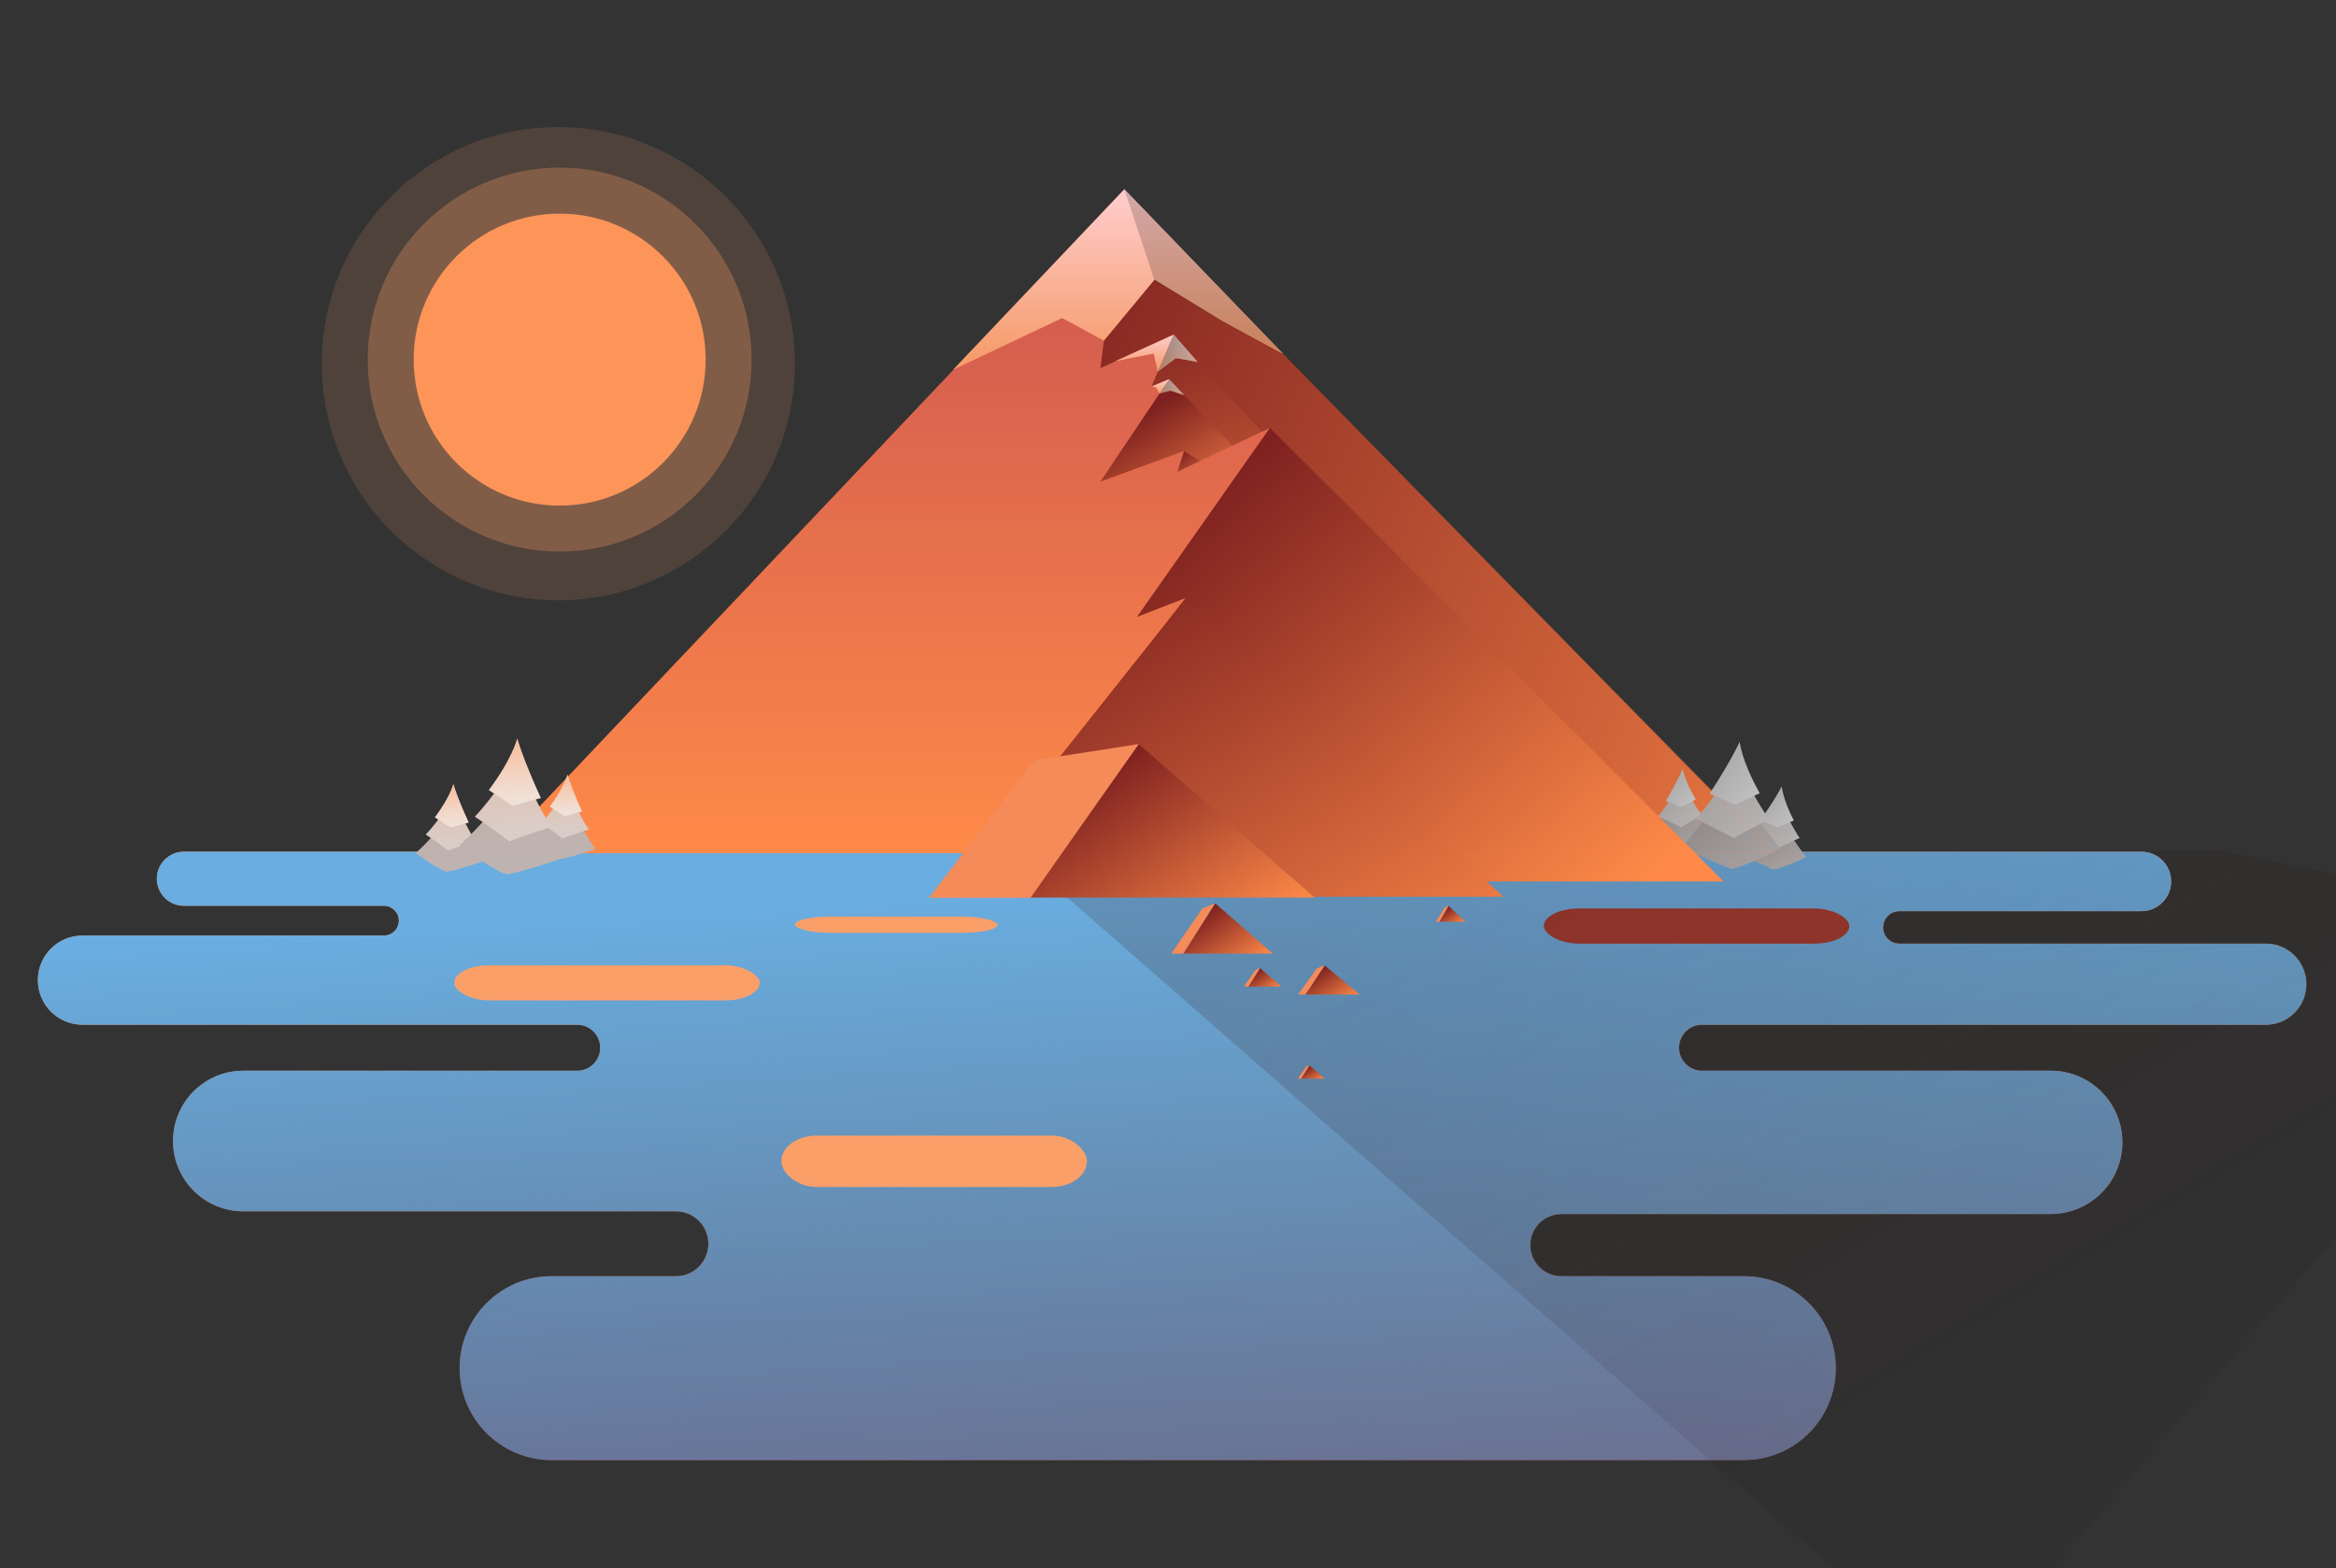 <?xml version="1.0" encoding="UTF-8" standalone="no"?>
<svg width="864px" height="580px" viewBox="0 0 864 580" version="1.1" xmlns="http://www.w3.org/2000/svg" xmlns:xlink="http://www.w3.org/1999/xlink">
    <rect x="0" y="0" width="864" height="580" fill="#333333" stroke="none"/>
    <!-- Generator: Sketch 3.6.1 (26313) - http://www.bohemiancoding.com/sketch -->
    <title>mountain-scene-2</title>
    <desc>Created with Sketch.</desc>
    <defs>
        <linearGradient x1="29.796%" y1="122.665%" x2="30.63%" y2="0%" id="linearGradient-1">
            <stop stop-color="#CB5251" offset="0%"></stop>
            <stop stop-color="#FF8A48" offset="100%"></stop>
        </linearGradient>
        <linearGradient x1="65.432%" y1="116.887%" x2="39.45%" y2="7.109%" id="linearGradient-2">
            <stop stop-color="#0F7CC3" stop-opacity="0.5" offset="0%"></stop>
            <stop stop-color="#6AADE0" offset="100%"></stop>
        </linearGradient>
        <path d="M715.748,23 L688.487,23 C685.17,23 682.483,25.686 682.483,29 C682.483,32.307 685.171,35 688.487,35 L710.568,35 L824.028,35 C832.316,35 839.034,41.714 839.034,50 C839.034,58.284 832.318,65 824.028,65 L666.38,65 L615.506,65 C610.797,65 607,68.806 607,73.5 C607,78.185 610.808,82 615.506,82 L653.792,82 L744.498,82 C759.135,82 771,93.861 771,108.5 C771,123.136 759.128,135 744.498,135 L604.913,135 L563.499,135 C557.151,135 552,140.149 552,146.5 C552,152.853 557.148,158 563.499,158 L626.472,158 L628.735,158 L630.999,158 C649.777,158 665,173.222 665,192 C665,210.778 649.784,226 630.999,226 L190.001,226 C171.223,226 156,210.782 156,192 C156,173.222 171.216,158 190.001,158 L229.88,158 L232.943,158 L236.005,158 C242.629,158 248,152.627 248,146 C248,139.371 242.63,134 236.005,134 L176.305,134 L75.996,134 C61.639,134 50,122.363 50,108 C50,93.641 61.639,82 75.996,82 L143.521,82 L199.5,82 C204.201,82 208,78.194 208,73.5 C208,68.815 204.194,65 199.5,65 L96.726,65 L16.506,65 C7.39,65 -5.96855898e-13,57.615 -5.96855898e-13,48.5 C-5.96855898e-13,39.387 7.377,32 16.506,32 L90.3,32 L128.008,32 C131.056,32 133.517,29.538 133.517,26.5 C133.517,23.469 131.051,21 128.008,21 L95.898,21 L54.001,21 C48.478,21 44,16.524 44,11 C44,5.477 48.481,1 54.001,1 L150.517,1 L675.497,1 L778.041,1 C784.112,1 789.034,5.924 789.034,12 C789.034,18.075 784.103,23 778.041,23 L715.748,23 Z" id="path-3"></path>
        <linearGradient x1="85.499%" y1="91.82%" x2="6.403%" y2="23.047%" id="linearGradient-4">
            <stop stop-color="#000000" stop-opacity="0" offset="0%"></stop>
            <stop stop-color="#350A07" stop-opacity="0.174" offset="100%"></stop>
        </linearGradient>
        <path id="path-5" d="M361,0.675 L710.996,306.996 L946.996,29 L807.609,0.675 L361,0.675 Z"></path>
        <linearGradient x1="2.995%" y1="17.122%" x2="140.508%" y2="71.831%" id="linearGradient-6">
            <stop stop-color="#7F2120" offset="0%"></stop>
            <stop stop-color="#FF8A48" offset="100%"></stop>
        </linearGradient>
        <path id="path-7" d="M232.406,0.562 L223.755,66.524 L250.667,54.098 L242.629,73.098 L248.981,70.624 L224.002,108.12 L252.502,95.155 L252.502,104.471 L286.698,88.218 L237.502,158.173 L255.5,151.173 L183.332,245.491 C183.332,245.491 317.116,245.886 384.008,246.083 C413.831,246.171 473.477,246.348 473.477,246.348 L232.406,0.562 Z"></path>
        <linearGradient x1="33.421%" y1="3.69%" x2="77.586%" y2="59.805%" id="linearGradient-8">
            <stop stop-color="#7F2120" offset="0%"></stop>
            <stop stop-color="#FF8A48" offset="100%"></stop>
        </linearGradient>
        <path id="path-9" d="M250.779,53.93 L427.498,245.498 L95,245.498 L250.779,53.93 Z"></path>
        <linearGradient x1="26.73%" y1="39.536%" x2="102.873%" y2="128.242%" id="linearGradient-10">
            <stop stop-color="#7F2120" offset="0%"></stop>
            <stop stop-color="#FF8A48" offset="100%"></stop>
        </linearGradient>
        <linearGradient x1="-173.391%" y1="121.393%" x2="113.579%" y2="-128.634%" id="linearGradient-11">
            <stop stop-color="#FFFFFF" stop-opacity="0.5" offset="0%"></stop>
            <stop stop-color="#000000" stop-opacity="0.5" offset="100%"></stop>
        </linearGradient>
        <path id="path-12" d="M14.434,13.664 C13.391,11.933 10.876,12.493 10.876,12.493 L8.308,12.97 C8.308,12.97 4.112,18.956 0.041,23.164 C0.041,23.164 6.766,27.545 10.397,28.543 C14.948,27.328 21.801,24.335 21.801,24.335 C19.65,21.932 16.134,16.488 14.434,13.664 Z"></path>
        <path id="path-13" d="M13.035,8.508 C11.992,6.777 10.876,5.552 10.876,5.552 C10.876,5.552 9.664,6.727 8.763,8.27 C7.109,11.103 4.399,15.153 2.86,16.929 C2.86,16.929 7.654,19.646 10.397,21.602 C12.735,20.443 19.103,17.907 19.103,17.907 C16.951,15.504 14.735,11.332 13.035,8.508 Z"></path>
        <path id="path-14" d="M10.583,-1.50990331e-13 C10.583,-1.50990331e-13 9.936,4.164 5.397,11.175 C5.397,11.175 8.265,12.71 10.583,14.096 C12.635,13.404 16.369,12.064 16.369,12.064 C11.906,3.904 10.583,-1.50990331e-13 10.583,-1.50990331e-13 Z"></path>
        <path id="path-15" d="M15.98,14.772 C14.826,12.9 12.041,13.506 12.041,13.506 L9.198,14.022 C9.198,14.022 4.553,20.493 0.045,25.042 C0.045,25.042 7.491,29.779 11.511,30.857 C16.549,29.544 24.137,26.308 24.137,26.308 C21.756,23.71 17.863,17.825 15.98,14.772 Z"></path>
        <path id="path-16" d="M14.431,9.198 C13.277,7.327 12.041,6.003 12.041,6.003 C12.041,6.003 10.699,7.273 9.702,8.94 C7.871,12.003 4.87,16.382 3.167,18.301 C3.167,18.301 8.474,21.239 11.511,23.354 C14.099,22.101 21.15,19.359 21.15,19.359 C18.768,16.761 16.314,12.251 14.431,9.198 Z"></path>
        <path id="path-17" d="M11.717,4.52970994e-14 C11.717,4.52970994e-14 11.001,4.502 5.976,12.081 C5.976,12.081 9.151,13.74 11.717,15.239 C13.988,14.491 18.122,13.042 18.122,13.042 C13.182,4.221 11.717,4.52970994e-14 11.717,4.52970994e-14 Z"></path>
        <path id="path-18" d="M24.228,22.527 C22.478,19.673 18.256,20.596 18.256,20.596 L13.946,21.383 C13.946,21.383 6.903,31.252 0.069,38.189 C0.069,38.189 11.358,45.412 17.452,47.057 C25.091,45.055 36.595,40.12 36.595,40.12 C32.984,36.158 27.082,27.183 24.228,22.527 Z"></path>
        <path id="path-19" d="M21.88,14.027 C20.13,11.173 18.256,9.154 18.256,9.154 C18.256,9.154 16.221,11.091 14.71,13.634 C11.934,18.304 7.383,24.983 4.801,27.909 C4.801,27.909 12.848,32.389 17.452,35.615 C21.376,33.703 32.065,29.522 32.065,29.522 C28.454,25.56 24.734,18.683 21.88,14.027 Z"></path>
        <path id="path-20" d="M17.764,-1.20792265e-13 C17.764,-1.20792265e-13 16.678,6.865 9.06,18.424 C9.06,18.424 13.874,20.954 17.764,23.239 C21.208,22.098 27.476,19.889 27.476,19.889 C19.986,6.436 17.764,-1.20792265e-13 17.764,-1.20792265e-13 Z"></path>
        <linearGradient x1="18.469%" y1="14.763%" x2="101.997%" y2="83.84%" id="linearGradient-21">
            <stop stop-color="#7F2120" offset="0%"></stop>
            <stop stop-color="#FF8A48" offset="100%"></stop>
        </linearGradient>
        <path id="path-22" d="M219.31,180.04 L286.687,88.203 L454.498,255.998 L248.091,255.998 L219.31,180.04 Z"></path>
        <linearGradient x1="2.995%" y1="17.122%" x2="137.654%" y2="100%" id="linearGradient-23">
            <stop stop-color="#7F2120" offset="0%"></stop>
            <stop stop-color="#FF8A48" offset="100%"></stop>
        </linearGradient>
        <linearGradient x1="50%" y1="0%" x2="50%" y2="100%" id="linearGradient-24">
            <stop stop-color="#CB5251" offset="0%"></stop>
            <stop stop-color="#FF8A48" offset="100%"></stop>
        </linearGradient>
        <path d="M232.414,0.555 L232.406,0.546 L0.181,245.545 L472.948,245.545 L403.69,175.004 L472.758,245.491 L183.332,245.491 L255.5,151.173 L237.502,158.173 L286.698,88.218 L252.502,104.471 L254.893,96.827 L224.002,108.12 L249.398,70.24 L242.913,72.96 L250.906,53.847 L224.002,66.155 L232.414,0.555 Z" id="path-25"></path>
        <linearGradient x1="50%" y1="4.08%" x2="50%" y2="100%" id="linearGradient-26">
            <stop stop-color="#FFCBCA" offset="0%"></stop>
            <stop stop-color="#F59965" offset="100%"></stop>
            <stop stop-color="#B43B3A" offset="100%"></stop>
        </linearGradient>
        <linearGradient x1="184.806%" y1="131.5%" x2="-73.69%" y2="-8.21%" id="linearGradient-27">
            <stop stop-color="#FFFFFF" stop-opacity="0.5" offset="0%"></stop>
            <stop stop-color="#000000" stop-opacity="0.5" offset="100%"></stop>
        </linearGradient>
        <path id="path-28" d="M249.375,70.266 L254.969,76.125 L249.859,74.453 L245.812,75.531 L249.375,70.266 Z"></path>
        <path id="path-29" d="M243.692,60.764 L229.519,63.571 L251.13,53.747 L245.25,67.5 L243.692,60.764 Z"></path>
        <path id="path-30" d="M244.569,73.265 L242.983,72.906 L249.391,70.25 L245.859,75.549 L244.569,73.265 Z"></path>
        <path id="path-31" d="M232.828,0 L291.397,60.689 L269.25,48.75 L244,33.381 L225.25,56 L232.828,0 Z"></path>
        <path id="path-32" d="M209.875,47.625 L169.497,66.763 L232.828,0 L291.371,60.714 L269.25,48.75 L244,33.381 L225.25,56 L209.875,47.625 Z"></path>
        <path id="path-33" d="M251.094,53.766 L259.937,63.859 L251.928,62.428 L245.219,67.5 L251.094,53.766 Z"></path>
        <linearGradient x1="2.995%" y1="17.122%" x2="117.652%" y2="116.254%" id="linearGradient-34">
            <stop stop-color="#7F2120" offset="0%"></stop>
            <stop stop-color="#FF8A48" offset="100%"></stop>
        </linearGradient>
        <path id="path-35" d="M255.479,151.333 L372.999,261.665 L167.871,261.665 L255.479,151.333 Z"></path>
        <linearGradient x1="50%" y1="142.129%" x2="23.112%" y2="-42.444%" id="linearGradient-36">
            <stop stop-color="#FFFFFF" stop-opacity="0.5" offset="0%"></stop>
            <stop stop-color="#FB9F69" offset="100%"></stop>
        </linearGradient>
        <path id="path-37" d="M15.747,15.002 C14.609,13.101 11.865,13.716 11.865,13.716 L9.064,14.24 C9.064,14.24 4.486,20.812 0.045,25.432 C0.045,25.432 7.382,30.242 11.342,31.337 C16.307,30.004 23.785,26.718 23.785,26.718 C21.438,24.079 17.602,18.102 15.747,15.002 Z"></path>
        <path id="path-38" d="M14.22,9.341 C13.083,7.441 11.865,6.096 11.865,6.096 C11.865,6.096 10.543,7.386 9.56,9.079 C7.756,12.19 4.799,16.637 3.12,18.586 C3.12,18.586 8.35,21.569 11.342,23.717 C13.893,22.444 20.84,19.66 20.84,19.66 C18.493,17.022 16.075,12.442 14.22,9.341 Z"></path>
        <path id="path-39" d="M11.546,5.32907052e-14 C11.546,5.32907052e-14 10.84,4.572 5.888,12.269 C5.888,12.269 9.017,13.954 11.546,15.476 C13.784,14.716 17.857,13.245 17.857,13.245 C12.989,4.286 11.546,5.32907052e-14 11.546,5.32907052e-14 Z"></path>
        <path id="path-40" d="M16.554,15.59 C15.359,13.615 12.473,14.254 12.473,14.254 L9.529,14.798 C9.529,14.798 4.716,21.628 0.047,26.429 C0.047,26.429 7.76,31.428 11.924,32.566 C17.144,31.18 25.004,27.765 25.004,27.765 C22.537,25.024 18.504,18.812 16.554,15.59 Z"></path>
        <path id="path-41" d="M14.95,9.708 C13.754,7.732 12.473,6.335 12.473,6.335 C12.473,6.335 11.084,7.675 10.051,9.435 C8.154,12.668 5.045,17.289 3.28,19.315 C3.28,19.315 8.779,22.415 11.924,24.647 C14.605,23.325 21.909,20.431 21.909,20.431 C19.442,17.689 16.9,12.93 14.95,9.708 Z"></path>
        <path id="path-42" d="M12.138,1.10134124e-13 C12.138,1.10134124e-13 11.396,4.751 6.19,12.75 C6.19,12.75 9.48,14.501 12.138,16.083 C14.491,15.293 18.773,13.764 18.773,13.764 C13.656,4.454 12.138,1.10134124e-13 12.138,1.10134124e-13 Z"></path>
        <path id="path-43" d="M25.437,24.121 C23.6,21.064 19.166,22.053 19.166,22.053 L14.642,22.896 C14.642,22.896 7.247,33.463 0.072,40.89 C0.072,40.89 11.924,48.624 18.322,50.386 C26.343,48.241 38.421,42.958 38.421,42.958 C34.63,38.716 28.434,29.105 25.437,24.121 Z"></path>
        <linearGradient x1="50%" y1="142.129%" x2="23.112%" y2="-42.444%" id="linearGradient-44">
            <stop stop-color="#FFFFFF" stop-opacity="0.543" offset="0%"></stop>
            <stop stop-color="#FB9F69" offset="100%"></stop>
        </linearGradient>
        <path id="path-45" d="M22.971,15.02 C21.134,11.963 19.166,9.801 19.166,9.801 C19.166,9.801 17.031,11.875 15.444,14.598 C12.529,19.599 7.752,26.75 5.04,29.883 C5.04,29.883 13.489,34.68 18.322,38.134 C22.442,36.087 33.665,31.61 33.665,31.61 C29.874,27.368 25.968,20.004 22.971,15.02 Z"></path>
        <path id="path-46" d="M18.651,3.01980663e-14 C18.651,3.01980663e-14 17.51,7.351 9.512,19.727 C9.512,19.727 14.566,22.436 18.651,24.883 C22.266,23.661 28.847,21.295 28.847,21.295 C20.983,6.892 18.651,3.01980663e-14 18.651,3.01980663e-14 Z"></path>
        <linearGradient x1="10.205%" y1="36.764%" x2="96.427%" y2="105.544%" id="linearGradient-47">
            <stop stop-color="#7F2120" offset="0%"></stop>
            <stop stop-color="#FF8A48" offset="100%"></stop>
        </linearGradient>
        <path id="path-48" d="M37.766,56.957 L78.167,0.199 L143.216,56.957 L37.766,56.957 Z"></path>
        <path id="path-49" d="M4.622,18.692 L16.434,0.065 L37.743,18.658 L4.622,18.692 Z"></path>
    </defs>
    <g id="Page-1" stroke="none" stroke-width="1" fill="none" fill-rule="evenodd">
        <g id="mountain-scene-2">
            <g id="lake" transform="translate(14, 314)">
                <g id="Combined-Shape">
                    <use fill="url(#linearGradient-1)" xlink:href="#path-3"></use>
                    <use fill="url(#linearGradient-2)" xlink:href="#path-3"></use>
                </g>
                <rect id="Rectangle-83-Copy-6" fill="#FB9F69" x="275" y="106" width="113" height="19" rx="13"></rect>
                <rect id="Rectangle-83-Copy-10" fill="#9E3B30" x="557" y="22" width="113" height="13" rx="13"></rect>
                <rect id="Rectangle-83-Copy-8" fill="#FB9F69" x="154" y="43" width="113" height="13" rx="13"></rect>
                <rect id="Rectangle-83-Copy-9" fill="#FB9F69" x="280" y="25" width="75" height="6" rx="13"></rect>
                <g id="Path-886">
                    <use fill="url(#linearGradient-4)" xlink:href="#path-5"></use>
                    <use fill-opacity="0.04" fill="none" xlink:href="#path-5"></use>
                </g>
            </g>
            <g id="mtn" transform="translate(119, 47)">
                <g id="sun">
                    <circle id="sun-copy-2" fill="#FA9F69" opacity="0.142" cx="87.5" cy="87.5" r="87.5"></circle>
                    <circle id="sun-copy" fill="#FA9F69" opacity="0.291" cx="88" cy="86" r="71"></circle>
                    <circle fill="#FD9559" cx="88" cy="86" r="54"></circle>
                </g>
                <g transform="translate(64, 23)">
                    <g id="ridge-copy">
                        <use fill="url(#linearGradient-6)" xlink:href="#path-7"></use>
                        <use fill-opacity="0.04" fill="none" xlink:href="#path-7"></use>
                    </g>
                    <g id="Path-877-Copy">
                        <use fill="url(#linearGradient-8)" xlink:href="#path-9"></use>
                        <use fill-opacity="0.04" fill="none" xlink:href="#path-9"></use>
                    </g>
                    <path d="M249.361,70.287 L275.5,97.498 L270,108.182 L223.222,108.444 L249.361,70.287 Z" id="Path-880-Copy" fill="url(#linearGradient-10)"></path>
                    <g id="trees_white-copy" transform="translate(457.127, 228.366) scale(-1, 1) rotate(3) translate(-457.127, -228.366) translate(426.127, 201.866)">
                        <g id="tree" transform="translate(49.675, 25.972) rotate(-5) translate(-49.675, -25.972) translate(38.675, 11.472)">
                            <g id="tree_middle">
                                <use fill="#B5ACAC" xlink:href="#path-12"></use>
                                <use fill-opacity="0.8" fill="url(#linearGradient-11)" xlink:href="#path-12"></use>
                            </g>
                            <g id="tree_middle-copy-2">
                                <use fill="#C8C2C2" xlink:href="#path-13"></use>
                                <use fill-opacity="0.6" fill="url(#linearGradient-11)" xlink:href="#path-13"></use>
                            </g>
                            <g id="tree_middle-copy">
                                <use fill="#D7D7D7" xlink:href="#path-14"></use>
                                <use fill-opacity="0.7" fill="url(#linearGradient-11)" xlink:href="#path-14"></use>
                            </g>
                        </g>
                        <g id="tree-copy-2" transform="translate(14.949, 35.157) rotate(-9) translate(-14.949, -35.157) translate(2.449, 19.657)">
                            <g id="tree_middle">
                                <use fill="#B5ACAC" xlink:href="#path-15"></use>
                                <use fill-opacity="0.8" fill="url(#linearGradient-11)" xlink:href="#path-15"></use>
                            </g>
                            <g id="tree_middle-copy-2">
                                <use fill="#C8C2C2" xlink:href="#path-16"></use>
                                <use fill-opacity="0.6" fill="url(#linearGradient-11)" xlink:href="#path-16"></use>
                            </g>
                            <g id="tree_middle-copy">
                                <use fill="#D7D7D7" xlink:href="#path-17"></use>
                                <use fill-opacity="0.7" fill="url(#linearGradient-11)" xlink:href="#path-17"></use>
                            </g>
                        </g>
                        <g id="tree-copy" transform="translate(30.102, 26.444) rotate(-7) translate(-30.102, -26.444) translate(11.602, 2.444)">
                            <g id="tree_middle">
                                <use fill="#B5ACAC" xlink:href="#path-18"></use>
                                <use fill-opacity="0.8" fill="url(#linearGradient-11)" xlink:href="#path-18"></use>
                            </g>
                            <g id="tree_middle-copy-2">
                                <use fill="#C8C2C2" xlink:href="#path-19"></use>
                                <use fill-opacity="0.6" fill="url(#linearGradient-11)" xlink:href="#path-19"></use>
                            </g>
                            <g id="tree_middle-copy">
                                <use fill="#D7D7D7" xlink:href="#path-20"></use>
                                <use fill-opacity="0.7" fill="url(#linearGradient-11)" xlink:href="#path-20"></use>
                            </g>
                        </g>
                    </g>
                    <g id="Path-877">
                        <use fill="url(#linearGradient-21)" xlink:href="#path-22"></use>
                        <use fill-opacity="0.04" fill="none" xlink:href="#path-22"></use>
                    </g>
                    <path d="M254.891,96.842 L268.117,104.882 L252.36,104.561 L254.891,96.842 Z" id="Path-880" fill="url(#linearGradient-23)"></path>
                    <g id="Combined-Shape">
                        <use fill="url(#linearGradient-24)" fill-rule="evenodd" xlink:href="#path-25"></use>
                        <use fill="none" xlink:href="#path-25"></use>
                    </g>
                    <g id="top-copy-5">
                        <use fill="none" xlink:href="#path-28"></use>
                        <use fill="url(#linearGradient-26)" fill-rule="evenodd" xlink:href="#path-28"></use>
                        <use fill="url(#linearGradient-27)" fill-rule="evenodd" xlink:href="#path-28"></use>
                    </g>
                    <g id="top">
                        <use fill="none" xlink:href="#path-29"></use>
                        <use fill="url(#linearGradient-26)" fill-rule="evenodd" xlink:href="#path-29"></use>
                    </g>
                    <g id="top-copy-4">
                        <use fill="none" xlink:href="#path-30"></use>
                        <use fill="url(#linearGradient-26)" fill-rule="evenodd" xlink:href="#path-30"></use>
                    </g>
                    <g id="top-copy-3">
                        <use fill="none" xlink:href="#path-31"></use>
                        <use fill="url(#linearGradient-26)" fill-rule="evenodd" xlink:href="#path-31"></use>
                        <use fill="url(#linearGradient-27)" fill-rule="evenodd" xlink:href="#path-31"></use>
                    </g>
                    <g id="top-copy-2">
                        <use fill="none" xlink:href="#path-32"></use>
                        <use fill="url(#linearGradient-26)" fill-rule="evenodd" xlink:href="#path-32"></use>
                    </g>
                    <g id="top-copy">
                        <use fill="none" xlink:href="#path-33"></use>
                        <use fill="url(#linearGradient-26)" fill-rule="evenodd" xlink:href="#path-33"></use>
                        <use fill="url(#linearGradient-27)" fill-rule="evenodd" xlink:href="#path-33"></use>
                    </g>
                    <g id="Path-876">
                        <use fill="url(#linearGradient-34)" xlink:href="#path-35"></use>
                        <use fill-opacity="0.04" fill="none" xlink:href="#path-35"></use>
                    </g>
                    <path d="M269.157,48.803 L244.026,33.7 L232.857,0.066 L291.241,60.48 L269.157,48.803 Z" id="Path-897" fill-opacity="0.18" fill="#000000"></path>
                </g>
            </g>
            <g id="trees" transform="translate(153, 170)">
                <g id="trees_white" transform="translate(35.464, 129.034) rotate(4) translate(-35.464, -129.034) translate(1.964, 103.034)">
                    <g id="tree" transform="translate(42.446, 11.978)">
                        <g id="tree_middle">
                            <use fill="#B5ACAC" xlink:href="#path-37"></use>
                            <use fill-opacity="0.2" fill="url(#linearGradient-36)" xlink:href="#path-37"></use>
                        </g>
                        <g id="tree_middle-copy-2">
                            <use fill="#C8C2C2" xlink:href="#path-38"></use>
                            <use fill-opacity="0.5" fill="url(#linearGradient-36)" xlink:href="#path-38"></use>
                        </g>
                        <g id="tree_middle-copy">
                            <use fill="#D7D7D7" xlink:href="#path-39"></use>
                            <use fill="url(#linearGradient-36)" xlink:href="#path-39"></use>
                        </g>
                    </g>
                    <g id="tree-copy-2" transform="translate(0, 18.434)">
                        <g id="tree_middle">
                            <use fill="#B5ACAC" xlink:href="#path-40"></use>
                            <use fill-opacity="0.2" fill="url(#linearGradient-36)" xlink:href="#path-40"></use>
                        </g>
                        <g id="tree_middle-copy-2">
                            <use fill="#C8C2C2" xlink:href="#path-41"></use>
                            <use fill-opacity="0.5" fill="url(#linearGradient-36)" xlink:href="#path-41"></use>
                        </g>
                        <g id="tree_middle-copy">
                            <use fill="#D7D7D7" xlink:href="#path-42"></use>
                            <use fill="url(#linearGradient-36)" xlink:href="#path-42"></use>
                        </g>
                    </g>
                    <g id="tree-copy" transform="translate(15.889, -0)">
                        <g id="tree_middle">
                            <use fill="#B5ACAC" xlink:href="#path-43"></use>
                            <use fill-opacity="0.2" fill="url(#linearGradient-36)" xlink:href="#path-43"></use>
                        </g>
                        <g id="tree_middle-copy-2">
                            <use fill="#C8C2C2" xlink:href="#path-45"></use>
                            <use fill-opacity="0.5" fill="url(#linearGradient-44)" xlink:href="#path-45"></use>
                        </g>
                        <g id="tree_middle-copy">
                            <use fill="#D7D7D7" xlink:href="#path-46"></use>
                            <use fill="url(#linearGradient-36)" xlink:href="#path-46"></use>
                        </g>
                    </g>
                </g>
            </g>
            <g id="tiny-mtn" transform="translate(343, 275)">
                <g id="Path-883">
                    <use fill="url(#linearGradient-47)" xlink:href="#path-48"></use>
                    <use fill-opacity="0.04" fill="none" xlink:href="#path-48"></use>
                </g>
                <path d="M78.168,0.186 L39.598,6.186 L0.568,57.057 L38.146,57.057 L78.168,0.186 Z" id="Path-884" fill="#F48B59"></path>
            </g>
            <g id="tiny-mtn-copy-2" transform="translate(480, 357)">
                <path d="M2.798,10.822 L9.947,0.038 L22.845,10.802 L2.798,10.822 Z" id="Path-883" fill="url(#linearGradient-47)"></path>
                <path d="M9.947,0.035 L7.058,1.173 L0.113,10.821 L2.805,10.821 L9.947,0.035 Z" id="Path-884" fill="#F48B59"></path>
            </g>
            <g id="tiny-mtn-copy" transform="translate(433, 334)">
                <g id="Path-883">
                    <use fill="url(#linearGradient-47)" xlink:href="#path-49"></use>
                    <use fill-opacity="0.04" fill="none" xlink:href="#path-49"></use>
                </g>
                <path d="M16.434,0.061 L11.661,2.027 L0.186,18.691 L4.634,18.691 L16.434,0.061 Z" id="Path-884" fill="#F48B59"></path>
            </g>
            <g id="tiny-mtn-copy-3" transform="translate(460, 358)">
                <path d="M1.703,6.887 L6.055,0.024 L13.905,6.874 L1.703,6.887 Z" id="Path-883" fill="url(#linearGradient-47)"></path>
                <path d="M6.055,0.022 L4.296,0.747 L0.069,6.886 L1.707,6.886 L6.055,0.022 Z" id="Path-884" fill="#F48B59"></path>
            </g>
            <g id="tiny-mtn-copy-4" transform="translate(531, 335)">
                <path d="M1.338,5.903 L4.757,0.021 L10.926,5.892 L1.338,5.903 Z" id="Path-883" fill="url(#linearGradient-47)"></path>
                <path d="M4.757,0.019 L3.376,0.64 L0.054,5.902 L1.341,5.902 L4.757,0.019 Z" id="Path-884" fill="#F48B59"></path>
            </g>
            <g id="tiny-mtn-copy-5" transform="translate(480, 394)">
                <path d="M1.216,4.919 L4.325,0.017 L9.932,4.91 L1.216,4.919 Z" id="Path-883" fill="url(#linearGradient-47)"></path>
                <path d="M4.325,0.016 L3.069,0.533 L0.049,4.919 L1.219,4.919 L4.325,0.016 Z" id="Path-884" fill="#F48B59"></path>
            </g>
        </g>
    </g>
</svg>